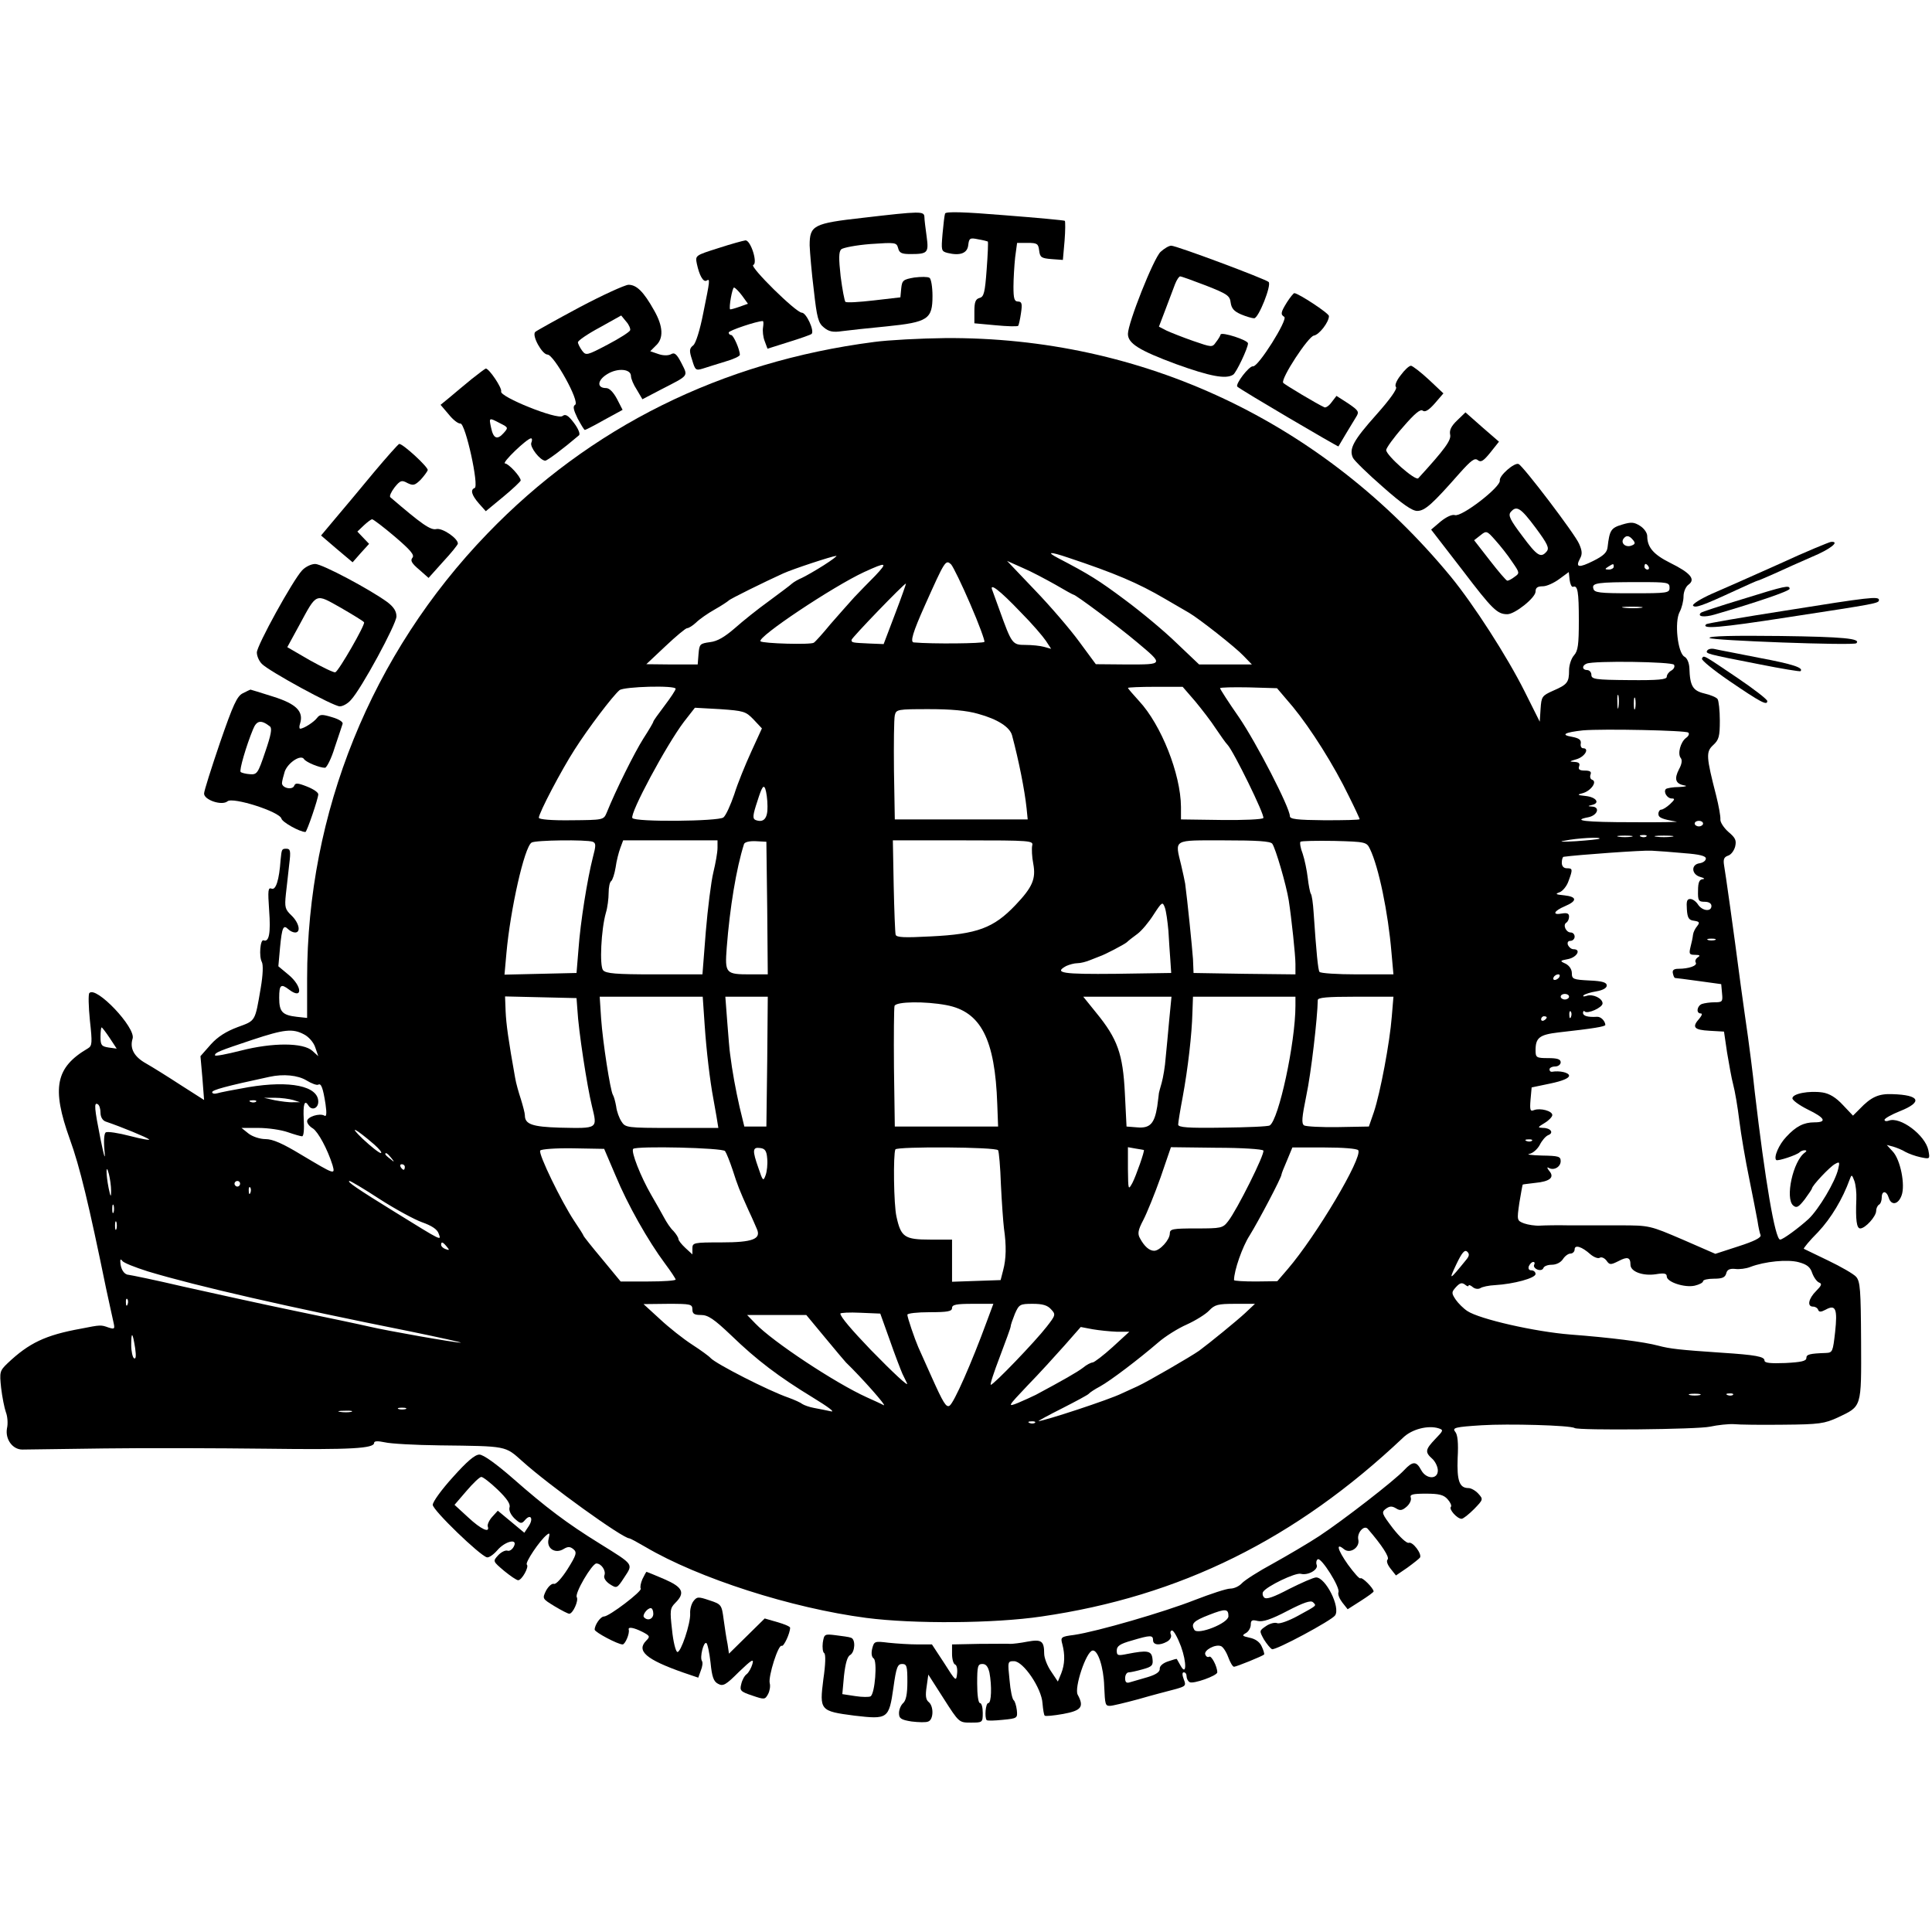 <?xml version="1.0" standalone="no"?>
<!DOCTYPE svg PUBLIC "-//W3C//DTD SVG 20010904//EN"
 "http://www.w3.org/TR/2001/REC-SVG-20010904/DTD/svg10.dtd">
<svg version="1.0" xmlns="http://www.w3.org/2000/svg"
 width="692pt" height="692pt" viewBox="0 0 692 692"
 preserveAspectRatio="xMidYMid meet">
<g transform="translate(0,692) scale(0.1,-0.1)"
fill="#000000" stroke="none">
<path d="M3385 6155 c-2 -5 -6 -38 -9 -72 -5 -60 -5 -63 18 -69 45 -11 71 -1
74 28 3 25 6 27 35 21 18 -3 33 -7 35 -8 2 -2 0 -47 -4 -100 -6 -83 -10 -98
-25 -102 -15 -4 -19 -15 -19 -48 l0 -43 76 -7 c41 -4 78 -5 81 -2 2 3 7 24 10
46 5 33 3 41 -11 41 -13 0 -16 11 -16 53 0 28 3 76 6 105 l7 52 38 0 c34 0 38
-3 41 -27 3 -25 8 -28 44 -31 l41 -3 6 68 c3 37 3 70 1 72 -2 2 -99 11 -215
20 -145 12 -212 14 -214 6z"/>
<path d="M3092 6140 c-179 -20 -192 -27 -192 -99 1 -25 7 -98 15 -161 11 -99
16 -117 36 -133 18 -15 33 -18 66 -13 24 3 95 11 159 17 148 15 164 26 164
109 0 32 -5 62 -11 65 -6 4 -30 4 -54 1 -40 -7 -44 -10 -47 -39 l-3 -32 -95
-11 c-52 -6 -98 -9 -102 -5 -3 3 -11 44 -17 91 -7 64 -7 88 2 97 7 6 54 15
105 19 90 6 93 6 99 -15 4 -17 13 -21 43 -21 63 0 67 4 59 63 -4 29 -8 60 -8
70 -1 21 -13 21 -219 -3z"/>
<path d="M2572 6031 c-82 -26 -82 -26 -76 -56 9 -42 23 -67 35 -60 13 8 12 2
-12 -116 -12 -62 -27 -109 -36 -116 -14 -11 -15 -19 -4 -52 11 -37 13 -39 39
-31 15 5 51 16 80 25 28 8 52 19 52 24 0 19 -23 71 -31 71 -5 0 -9 4 -9 9 0 7
101 41 122 41 3 0 3 -10 1 -23 -2 -12 0 -34 6 -49 l10 -27 76 24 c42 13 79 26
82 29 11 11 -19 76 -35 76 -21 0 -189 166 -174 171 17 6 -9 89 -28 88 -8 -1
-52 -13 -98 -28z m86 -170 l21 -29 -31 -11 c-17 -6 -32 -10 -33 -9 -5 7 8 78
14 78 4 0 17 -13 29 -29z"/>
<path d="M4157 6018 c-25 -23 -117 -255 -117 -294 0 -34 40 -59 172 -108 122
-44 179 -55 205 -38 11 7 53 95 53 112 0 12 -94 42 -98 32 -1 -5 -9 -18 -17
-28 -13 -19 -15 -18 -82 5 -37 13 -80 30 -95 37 l-27 14 24 63 c13 34 28 74
34 90 6 15 14 27 18 27 5 0 46 -15 93 -33 76 -30 85 -36 88 -61 3 -21 12 -31
37 -42 19 -8 40 -14 47 -14 16 0 63 119 52 130 -12 11 -330 130 -349 130 -8 0
-25 -10 -38 -22z"/>
<path d="M2075 5819 c-82 -44 -154 -84 -158 -88 -13 -13 25 -81 44 -81 23 0
117 -169 99 -180 -9 -5 -6 -18 9 -49 12 -22 23 -41 26 -41 2 0 34 16 69 36
l66 36 -20 39 c-13 24 -27 39 -39 39 -34 0 -32 28 4 50 37 23 85 19 85 -7 0
-9 9 -31 21 -49 l20 -34 67 35 c101 52 97 46 73 94 -17 33 -25 40 -38 32 -10
-5 -28 -5 -45 1 l-29 10 20 20 c29 26 26 70 -6 126 -38 68 -63 92 -92 92 -14
-1 -93 -37 -176 -81z m182 -82 c-2 -6 -38 -29 -80 -51 -76 -40 -78 -40 -92
-22 -8 11 -15 25 -15 30 0 6 35 30 78 53 l77 43 18 -22 c10 -11 16 -26 14 -31z"/>
<path d="M4610 5838 c-23 -37 -24 -44 -10 -53 14 -9 -94 -181 -112 -177 -14 2
-65 -65 -56 -73 11 -11 360 -216 362 -214 1 2 13 22 26 44 13 22 30 49 37 61
12 19 10 23 -28 49 l-42 27 -17 -22 c-9 -13 -21 -21 -26 -19 -25 11 -144 82
-148 88 -9 15 90 166 110 169 19 3 54 48 54 70 0 10 -110 82 -124 82 -3 0 -15
-15 -26 -32z"/>
<path d="M3130 5695 c-547 -71 -1017 -305 -1385 -687 -415 -430 -645 -999
-645 -1593 l0 -141 -37 4 c-52 6 -63 18 -63 68 0 47 6 52 36 29 49 -37 47 13
-3 54 l-36 30 6 67 c7 73 12 83 29 66 7 -7 18 -12 25 -12 22 0 14 35 -13 61
-23 22 -25 29 -20 77 3 28 9 77 12 107 6 47 4 55 -10 55 -17 0 -17 -1 -21 -40
-5 -72 -17 -109 -32 -103 -13 5 -14 -5 -9 -78 6 -80 0 -115 -20 -107 -12 4
-17 -58 -6 -78 5 -10 4 -45 -4 -92 -21 -123 -18 -117 -83 -141 -40 -15 -71
-34 -96 -62 l-37 -42 7 -79 6 -78 -83 53 c-46 30 -102 65 -125 78 -43 24 -59
54 -48 89 12 39 -131 190 -155 163 -4 -4 -3 -48 2 -98 9 -81 8 -91 -7 -100
-116 -68 -131 -141 -65 -325 36 -99 68 -233 130 -535 11 -49 22 -103 26 -119
6 -26 5 -28 -17 -21 -28 10 -28 10 -99 -4 -127 -23 -186 -51 -263 -124 -28
-27 -29 -31 -23 -88 4 -34 12 -73 17 -87 6 -15 8 -41 4 -58 -7 -39 20 -76 55
-76 14 0 147 2 295 4 149 2 409 1 580 -1 303 -4 385 1 385 21 0 7 14 7 38 2
20 -5 109 -10 197 -11 243 -3 233 -1 296 -57 94 -85 359 -276 383 -276 3 0 29
-14 58 -31 190 -112 523 -219 791 -254 170 -22 458 -20 627 5 497 72 911 277
1296 641 31 30 89 45 127 33 18 -6 17 -8 -12 -38 -36 -38 -38 -47 -11 -71 11
-10 20 -29 20 -42 0 -33 -42 -32 -60 2 -17 32 -30 32 -61 -1 -33 -36 -219
-180 -304 -236 -38 -25 -113 -69 -165 -98 -52 -28 -102 -60 -112 -71 -9 -10
-27 -19 -41 -19 -14 0 -71 -19 -128 -41 -109 -43 -350 -113 -432 -125 -47 -6
-49 -8 -42 -33 10 -38 9 -72 -4 -105 l-12 -29 -24 36 c-14 20 -25 49 -25 64 0
46 -10 52 -60 43 -25 -5 -52 -8 -60 -8 -8 1 -59 0 -112 0 l-98 -2 0 -34 c0
-19 5 -36 11 -38 6 -2 9 -17 7 -33 -3 -29 -5 -27 -46 38 l-44 67 -51 0 c-29 0
-75 3 -104 6 -50 6 -52 6 -59 -21 -4 -17 -2 -30 5 -35 14 -8 5 -127 -11 -136
-5 -3 -30 -3 -55 1 l-46 7 6 66 c5 44 12 69 22 74 18 11 20 57 3 62 -7 3 -32
6 -55 9 -40 5 -41 4 -46 -27 -2 -17 0 -34 5 -37 6 -4 5 -40 -3 -94 -14 -111
-12 -114 111 -130 120 -14 124 -12 140 100 10 73 15 85 31 85 17 0 19 -8 19
-64 0 -44 -5 -67 -15 -76 -8 -7 -15 -23 -15 -36 0 -19 7 -24 45 -30 25 -3 52
-4 60 0 19 7 20 55 1 70 -10 8 -12 23 -7 55 l6 43 55 -86 c55 -86 55 -86 97
-86 42 0 43 0 43 35 0 19 -4 35 -10 35 -6 0 -10 30 -10 70 0 62 2 70 19 70 13
0 20 -10 25 -31 9 -48 7 -109 -4 -109 -10 0 -14 -52 -6 -61 3 -3 29 -2 58 1
52 5 53 6 50 35 -2 16 -7 32 -11 35 -5 3 -12 35 -15 72 -7 67 -7 68 16 68 33
0 99 -97 102 -151 2 -22 5 -42 8 -44 2 -3 32 0 66 6 65 12 76 25 52 69 -13 24
30 154 53 158 19 4 40 -59 42 -128 3 -67 4 -70 21 -70 8 0 54 11 102 24 48 14
106 29 129 35 40 11 42 13 33 36 -6 16 -6 25 0 25 6 0 10 -6 10 -14 0 -8 5
-18 11 -21 12 -8 99 23 99 35 0 21 -21 61 -29 56 -5 -3 -11 0 -14 8 -6 15 36
38 56 30 7 -2 19 -20 26 -39 7 -19 16 -35 21 -35 8 0 102 38 108 44 1 2 -2 15
-9 29 -7 16 -23 27 -43 31 -27 6 -29 8 -13 17 9 5 17 19 17 30 0 16 5 18 25
13 18 -4 47 5 106 36 58 30 84 39 92 31 13 -13 16 -10 -55 -49 -31 -17 -64
-29 -73 -26 -8 4 -27 -1 -40 -10 -25 -17 -25 -17 -8 -48 10 -16 23 -32 29 -35
13 -5 214 103 226 121 20 29 -34 136 -68 136 -9 0 -52 -19 -96 -41 -55 -29
-82 -39 -90 -31 -6 6 -7 15 -4 20 12 20 116 70 135 65 26 -7 64 15 57 32 -3 8
-1 17 4 20 12 8 81 -101 74 -118 -3 -8 4 -24 14 -37 l19 -24 47 30 c25 16 46
31 46 34 -1 12 -41 52 -47 47 -3 -4 -23 19 -45 49 -38 54 -44 80 -14 55 22
-18 58 7 51 35 -5 24 21 53 34 38 51 -59 79 -102 71 -110 -5 -5 -1 -18 11 -33
l19 -24 41 28 c22 16 42 32 45 36 8 13 -26 58 -40 53 -7 -3 -32 20 -57 52 -40
53 -42 57 -25 70 14 10 22 10 37 1 14 -9 22 -7 38 7 11 10 17 24 14 32 -4 11
7 14 54 14 47 0 64 -4 78 -20 10 -11 15 -23 12 -27 -9 -8 22 -43 38 -43 6 0
26 16 45 35 33 34 33 35 15 55 -10 11 -26 20 -35 20 -33 0 -42 26 -39 108 3
54 0 84 -9 94 -11 14 0 17 95 23 94 6 318 0 333 -10 15 -9 441 -5 485 5 28 6
66 10 85 9 19 -2 99 -3 177 -2 130 1 148 4 196 26 86 41 84 33 83 273 -1 185
-3 214 -18 231 -9 10 -54 36 -100 58 -46 22 -85 41 -87 42 -2 2 20 29 51 60
47 50 88 119 113 188 7 19 8 19 17 -5 5 -14 8 -43 7 -65 -3 -75 1 -105 14
-105 18 0 57 43 57 63 0 9 5 19 10 22 6 3 10 15 10 26 0 25 17 25 25 -1 9 -29
34 -25 46 8 14 37 -4 129 -32 158 l-21 23 23 -6 c13 -4 33 -12 44 -19 11 -6
35 -15 54 -19 34 -7 34 -7 28 25 -11 54 -101 122 -142 106 -8 -3 -15 -2 -15 3
0 5 25 19 55 31 83 33 72 58 -27 61 -49 2 -76 -10 -117 -53 l-24 -24 -36 38
c-25 27 -48 41 -73 45 -48 7 -108 -4 -108 -21 0 -7 25 -25 55 -40 62 -30 70
-46 24 -46 -38 0 -66 -14 -101 -52 -26 -27 -46 -73 -36 -83 5 -5 75 18 84 28
4 4 12 7 18 7 7 0 8 -3 1 -8 -43 -30 -72 -165 -42 -190 12 -10 19 -6 41 22 14
19 26 37 26 39 0 10 65 79 83 88 16 9 17 7 11 -18 -10 -45 -70 -145 -106 -179
-35 -32 -92 -74 -102 -74 -18 0 -54 213 -91 530 -7 69 -19 157 -24 195 -6 39
-17 122 -26 185 -27 207 -55 404 -60 432 -3 20 0 28 14 33 11 3 22 18 26 33 5
22 1 31 -24 52 -16 14 -30 35 -29 45 1 11 -6 49 -15 85 -36 140 -37 157 -11
181 21 19 24 32 24 88 0 36 -4 71 -8 77 -4 6 -25 15 -47 20 -42 10 -52 27 -54
91 -1 19 -8 36 -18 41 -24 14 -36 124 -17 160 8 15 14 40 14 56 0 16 8 35 18
42 26 19 7 42 -66 78 -60 30 -82 56 -82 96 0 11 -11 27 -25 36 -22 14 -32 15
-65 5 -40 -12 -45 -20 -52 -81 -2 -19 -15 -31 -51 -49 -52 -26 -65 -24 -48 8
9 16 8 28 -3 53 -14 34 -201 280 -217 286 -15 6 -70 -42 -67 -59 4 -23 -137
-132 -161 -124 -10 3 -30 -6 -51 -23 l-34 -29 112 -145 c108 -142 125 -158
161 -158 27 0 101 59 101 81 0 14 7 19 26 19 14 0 40 12 59 26 l34 25 3 -28
c2 -15 7 -26 12 -25 17 7 21 -17 21 -121 0 -86 -3 -108 -17 -124 -10 -11 -18
-35 -18 -54 0 -43 -6 -51 -57 -73 -40 -18 -42 -21 -45 -65 l-3 -46 -54 108
c-63 126 -183 312 -265 412 -457 554 -1104 859 -1811 854 -88 -1 -203 -7 -255
-14z m2370 -665 c43 -58 50 -73 40 -85 -21 -25 -34 -17 -88 56 -43 57 -51 73
-41 85 21 25 36 15 89 -56z m-84 -122 c27 -39 28 -41 9 -54 -10 -8 -22 -14
-26 -14 -4 0 -32 33 -63 73 l-56 72 23 18 c21 17 23 16 53 -18 18 -20 45 -54
60 -77z m433 78 c9 -11 8 -15 -5 -20 -20 -8 -39 7 -30 23 10 15 21 14 35 -3z
m-2024 -63 c168 -56 251 -91 348 -148 38 -22 76 -44 86 -50 36 -21 167 -124
195 -154 l30 -31 -95 0 -94 0 -80 76 c-44 43 -127 112 -185 155 -95 71 -129
92 -240 150 -44 23 -30 24 35 2z m-875 -28 c-30 -19 -65 -39 -78 -45 -12 -5
-28 -14 -35 -20 -6 -6 -44 -34 -83 -63 -39 -28 -94 -72 -122 -97 -36 -31 -62
-47 -89 -50 -36 -5 -38 -7 -41 -42 l-3 -38 -92 0 -92 1 68 64 c38 36 73 65 78
65 6 0 20 9 32 20 12 12 42 33 67 47 25 14 47 29 50 32 5 6 129 67 195 97 35
16 175 62 190 63 6 1 -15 -15 -45 -34z m525 -138 c31 -71 53 -132 51 -136 -4
-6 -187 -8 -253 -2 -14 1 -3 37 39 131 73 163 75 167 95 148 7 -8 38 -71 68
-141z m305 69 c34 -20 63 -36 65 -36 8 0 162 -115 226 -169 98 -82 98 -81 -33
-81 l-113 1 -59 80 c-32 44 -104 128 -159 185 l-100 105 56 -25 c31 -13 83
-41 117 -60z m-645 32 c-22 -22 -56 -57 -75 -77 -19 -21 -57 -64 -85 -96 -27
-33 -54 -63 -60 -67 -10 -8 -183 -3 -191 5 -14 14 259 196 371 248 81 37 86
36 40 -13z m2645 32 c0 -5 -8 -10 -17 -10 -15 0 -16 2 -3 10 19 12 20 12 20 0z
m125 0 c3 -5 1 -10 -4 -10 -6 0 -11 5 -11 10 0 6 2 10 4 10 3 0 8 -4 11 -10z
m75 -75 c0 -19 -7 -20 -134 -20 -118 0 -136 2 -139 17 -6 20 13 23 165 23 101
0 108 -1 108 -20z m-2774 -94 l-41 -108 -50 2 c-63 3 -65 3 -65 13 0 7 188
202 195 202 1 0 -16 -49 -39 -109z m450 6 c40 -40 80 -87 90 -102 l19 -29 -25
7 c-14 4 -44 7 -67 7 -47 0 -49 3 -93 125 -10 28 -21 58 -25 69 -14 32 24 4
101 -77z m2222 16 c-15 -2 -42 -2 -60 0 -18 2 -6 4 27 4 33 0 48 -2 33 -4z
m118 -204 c4 -7 -1 -16 -10 -21 -9 -5 -16 -15 -16 -22 0 -10 -30 -13 -135 -12
-121 1 -135 3 -135 19 0 9 -7 17 -15 17 -18 0 -20 16 -2 23 26 11 306 7 313
-4z m-3576 -86 c0 -5 -18 -32 -40 -61 -22 -29 -40 -54 -40 -57 0 -3 -16 -30
-36 -61 -31 -49 -98 -183 -131 -265 -11 -26 -12 -26 -127 -27 -70 -1 -116 3
-116 9 0 17 81 171 128 244 49 77 137 193 161 213 16 13 201 18 201 5z m1861
-45 c24 -29 58 -73 74 -98 17 -25 35 -51 42 -58 21 -22 134 -252 128 -262 -3
-5 -71 -8 -150 -7 l-145 2 0 45 c-1 118 -71 294 -150 379 -22 24 -40 45 -40
47 0 2 44 4 98 4 l98 0 45 -52z m350 -20 c64 -78 147 -209 201 -321 21 -42 38
-79 38 -81 0 -3 -56 -4 -125 -4 -101 1 -125 4 -125 15 0 30 -120 263 -183 355
-37 53 -67 100 -67 103 0 3 46 4 102 3 l102 -3 57 -67z m1166 0 c-2 -13 -4 -5
-4 17 -1 22 1 32 4 23 2 -10 2 -28 0 -40z m60 -5 c-3 -10 -5 -2 -5 17 0 19 2
27 5 18 2 -10 2 -26 0 -35z m-3158 -40 l30 -32 -38 -83 c-21 -46 -49 -114 -61
-153 -13 -38 -30 -76 -39 -83 -18 -14 -317 -17 -326 -2 -10 16 122 262 185
345 l39 50 90 -5 c85 -6 92 -8 120 -37z m805 20 c69 -19 113 -47 121 -77 24
-90 45 -195 52 -261 l4 -40 -238 0 -238 0 -3 175 c-1 96 0 185 3 198 5 21 9
22 122 22 79 0 136 -5 177 -17z m2543 -67 c5 -4 1 -13 -8 -19 -20 -15 -31 -57
-19 -72 6 -7 4 -22 -6 -40 -18 -35 -13 -52 18 -58 14 -2 6 -5 -18 -6 -22 0
-43 -4 -47 -7 -10 -10 4 -34 21 -34 12 0 11 -4 -6 -20 -12 -11 -26 -20 -32
-20 -5 0 -10 -7 -10 -15 0 -14 13 -19 65 -28 11 -1 -60 -3 -157 -2 -171 0
-221 6 -158 18 32 7 42 36 13 38 -17 1 -17 2 0 6 29 7 14 28 -24 32 -30 3 -31
5 -10 10 29 8 53 41 34 48 -7 2 -9 11 -6 19 4 10 -2 14 -21 14 -18 0 -24 4
-20 15 4 11 -1 15 -17 16 -20 1 -18 2 9 10 29 9 46 39 22 39 -6 0 -10 8 -8 17
2 13 -6 19 -32 24 -42 7 -25 16 40 23 72 6 369 0 377 -8z m-3298 -264 c1 -44
-14 -60 -43 -49 -11 5 -10 17 7 68 16 51 22 59 28 44 4 -11 8 -39 8 -63z
m3351 -62 c0 -5 -7 -10 -15 -10 -8 0 -15 5 -15 10 0 6 7 10 15 10 8 0 15 -4
15 -10z m-257 -47 c-13 -2 -33 -2 -45 0 -13 2 -3 4 22 4 25 0 35 -2 23 -4z
m54 1 c-3 -3 -12 -4 -19 -1 -8 3 -5 6 6 6 11 1 17 -2 13 -5z m91 -1 c-16 -2
-40 -2 -55 0 -16 2 -3 4 27 4 30 0 43 -2 28 -4z m-259 -7 c-2 -2 -40 -6 -84
-9 -51 -3 -65 -2 -40 2 43 9 131 14 124 7z m-3606 -11 c12 -5 12 -13 0 -58
-19 -75 -44 -228 -51 -327 l-7 -85 -129 -3 -129 -3 7 78 c14 155 64 379 90
395 13 9 197 11 219 3z m447 -22 c0 -16 -7 -55 -15 -88 -8 -33 -20 -129 -27
-212 l-12 -153 -172 0 c-138 0 -174 3 -184 15 -13 16 -7 145 10 205 6 19 10
52 10 72 0 20 4 39 9 42 5 4 12 25 16 49 3 23 11 54 17 70 l10 27 169 0 169 0
0 -27z m178 -215 l2 -238 -62 0 c-89 0 -92 3 -85 96 11 142 34 283 62 371 3 7
19 11 42 10 l38 -2 3 -237z m949 223 c-2 -11 -1 -40 4 -65 10 -54 -3 -84 -64
-148 -78 -82 -137 -104 -303 -112 -94 -5 -123 -4 -126 6 -2 7 -5 86 -7 176
l-3 162 252 0 c244 0 252 -1 247 -19z m860 7 c12 -17 50 -147 59 -203 10 -65
24 -196 24 -228 l0 -37 -182 2 -183 3 -2 50 c-3 43 -20 210 -28 270 -2 11 -8
40 -14 65 -23 96 -33 90 153 90 119 0 166 -3 173 -12z m350 -19 c31 -64 65
-227 77 -371 l7 -78 -130 0 c-71 0 -132 4 -135 9 -5 8 -11 66 -21 214 -2 31
-6 61 -10 66 -3 5 -8 31 -11 57 -3 26 -11 65 -18 86 -8 20 -11 40 -8 43 3 3
58 4 121 3 113 -3 116 -4 128 -29z m1126 -15 c55 -4 77 -10 77 -19 0 -8 -10
-15 -22 -17 -32 -4 -30 -40 2 -49 14 -4 18 -7 9 -8 -12 -1 -17 -11 -17 -41 -1
-36 2 -40 24 -40 15 0 24 -6 24 -15 0 -22 -33 -18 -48 5 -7 11 -19 20 -28 20
-12 0 -14 -9 -12 -37 2 -31 7 -39 26 -41 19 -3 21 -6 11 -19 -7 -8 -14 -22
-15 -31 -1 -10 -5 -29 -9 -44 -6 -25 -4 -28 16 -28 18 0 20 -3 10 -9 -7 -5
-11 -13 -7 -19 6 -11 -25 -22 -62 -22 -17 0 -23 -5 -20 -17 2 -9 5 -16 8 -16
3 0 41 -5 85 -11 l80 -11 3 -33 c3 -30 1 -32 -27 -32 -16 0 -36 -3 -45 -6 -18
-7 -22 -34 -4 -34 6 0 4 -7 -5 -18 -28 -31 -20 -41 36 -44 l52 -3 11 -75 c7
-41 16 -93 22 -115 6 -22 16 -80 22 -130 6 -49 22 -142 35 -205 13 -63 26
-132 30 -153 3 -21 8 -44 11 -51 3 -9 -23 -22 -79 -40 l-83 -27 -117 51 c-117
50 -118 51 -225 51 -59 0 -141 0 -182 0 -41 1 -88 0 -105 -1 -16 -1 -42 3 -56
8 -26 10 -26 11 -17 74 6 35 11 64 12 65 0 1 21 3 44 6 54 5 71 20 51 43 -8
10 -9 15 -2 11 18 -11 43 3 43 24 0 17 -8 19 -67 20 -38 1 -58 4 -45 6 12 2
29 17 37 32 8 16 21 31 30 35 22 8 9 26 -18 26 -21 1 -20 2 6 18 15 9 27 22
27 28 0 15 -43 26 -65 18 -14 -6 -16 -1 -13 37 l4 44 67 14 c43 9 67 19 67 28
0 11 -33 19 -62 14 -5 0 -8 3 -8 9 0 5 9 10 20 10 11 0 20 7 20 15 0 11 -12
15 -45 15 -42 0 -45 2 -45 28 0 45 14 56 82 64 126 14 168 21 168 27 -1 14
-16 30 -30 29 -33 -2 -50 3 -50 14 0 6 3 9 6 5 10 -10 64 14 64 29 0 18 -35
35 -57 27 -10 -3 -15 -3 -11 2 4 4 25 11 45 14 24 4 38 12 38 21 0 11 -15 16
-62 18 -58 3 -63 5 -63 26 0 14 -9 27 -22 34 -22 10 -22 11 10 17 31 7 46 35
18 35 -8 0 -16 7 -20 15 -3 9 0 15 9 15 8 0 15 7 15 15 0 8 -6 15 -14 15 -17
0 -29 27 -16 35 6 4 10 13 10 22 0 11 -7 14 -25 11 -37 -7 -30 9 10 26 45 19
44 34 -2 39 -31 3 -34 5 -17 11 11 4 26 22 32 40 16 43 15 46 -6 46 -11 0 -18
7 -18 20 0 11 3 20 6 21 49 7 285 24 315 22 22 -1 75 -5 118 -9z m-1848 -278
c2 -34 5 -81 7 -106 l3 -45 -198 -3 c-192 -2 -224 3 -178 28 11 5 29 10 40 10
11 0 32 5 48 12 15 6 30 12 33 13 16 5 87 42 96 50 6 6 23 19 38 30 15 11 41
42 58 69 30 46 32 47 40 26 5 -13 10 -51 13 -84z m1958 -33 c-7 -2 -19 -2 -25
0 -7 3 -2 5 12 5 14 0 19 -2 13 -5z m-558 -133 c-3 -5 -11 -10 -16 -10 -6 0
-7 5 -4 10 3 6 11 10 16 10 6 0 7 -4 4 -10z m35 -70 c0 -5 -7 -10 -15 -10 -8
0 -15 5 -15 10 0 6 7 10 15 10 8 0 15 -4 15 -10z m-3552 -45 c4 -77 35 -277
52 -346 20 -83 24 -81 -116 -78 -97 3 -124 12 -124 44 0 8 -7 34 -14 57 -8 24
-18 59 -21 78 -24 134 -32 192 -34 238 l-2 53 128 -3 128 -3 3 -40z m456 -57
c6 -90 19 -200 31 -263 2 -11 7 -39 11 -62 l7 -43 -166 0 c-162 0 -167 1 -181
23 -8 12 -17 36 -19 54 -3 17 -8 36 -12 42 -9 16 -36 187 -42 274 l-5 77 185
0 184 0 7 -102z m224 -130 l-3 -233 -39 0 -40 0 -17 70 c-14 62 -26 126 -34
190 -2 11 -6 62 -10 113 l-7 92 76 0 76 0 -2 -232z m1440 150 c-4 -46 -10
-108 -13 -138 -2 -30 -9 -70 -14 -88 -5 -18 -10 -35 -10 -37 0 -3 -3 -24 -6
-48 -10 -62 -26 -79 -72 -75 l-38 3 -6 120 c-7 140 -26 194 -103 288 l-46 57
158 0 158 0 -8 -82z m452 50 c0 -133 -60 -409 -92 -429 -5 -4 -82 -7 -169 -8
-125 -2 -159 1 -159 11 0 7 7 51 16 98 19 103 33 225 35 303 l2 57 183 0 184
0 0 -32z m345 -40 c-7 -91 -41 -272 -64 -341 l-18 -52 -110 -2 c-60 -1 -115 2
-122 6 -10 7 -8 28 8 107 17 79 40 279 41 342 0 9 34 12 135 12 l136 0 -6 -72z
m-1596 42 c124 -23 175 -121 183 -355 l3 -80 -185 0 -185 0 -3 210 c-1 115 0
215 2 222 6 16 110 17 185 3z m2238 -42 c-3 -8 -6 -5 -6 6 -1 11 2 17 5 13 3
-3 4 -12 1 -19z m-87 -2 c0 -3 -4 -8 -10 -11 -5 -3 -10 -1 -10 4 0 6 5 11 10
11 6 0 10 -2 10 -4z m-5147 -74 l25 -38 -29 4 c-25 4 -29 8 -29 38 0 19 2 34
4 34 2 0 15 -17 29 -38z m696 13 c16 -8 34 -28 40 -46 l11 -32 -21 19 c-33 30
-143 30 -256 1 -51 -13 -93 -21 -93 -17 0 10 12 15 135 56 112 37 143 41 184
19z m9 -165 c18 -11 37 -18 42 -15 10 6 17 -11 26 -70 5 -34 3 -46 -4 -41 -17
10 -62 -4 -62 -20 0 -8 9 -19 21 -26 19 -13 52 -74 70 -131 10 -36 9 -35 -112
37 -66 40 -102 56 -128 56 -20 0 -47 9 -61 20 l-25 20 61 0 c34 0 81 -7 104
-15 23 -8 47 -15 52 -15 6 0 8 26 6 60 -3 56 3 73 17 50 12 -19 35 -10 35 14
0 56 -101 77 -250 52 -52 -9 -103 -19 -112 -22 -10 -3 -18 -1 -18 4 0 8 47 21
205 55 50 11 102 6 133 -13z m-48 -70 l25 -8 -25 0 c-14 -1 -43 3 -65 7 l-40
9 40 0 c22 0 51 -4 65 -8z m-133 -6 c-3 -3 -12 -4 -19 -1 -8 3 -5 6 6 6 11 1
17 -2 13 -5z m-557 -40 c0 -14 7 -27 18 -31 59 -20 148 -57 156 -64 5 -4 -26
1 -68 12 -42 11 -81 17 -87 13 -6 -3 -8 -29 -5 -62 4 -41 0 -30 -14 38 -22
111 -24 133 -10 125 6 -3 10 -17 10 -31z m980 -113 c19 -17 30 -30 24 -31 -6
0 -35 23 -65 51 -54 52 -25 37 41 -20z m4147 13 c-3 -3 -12 -4 -19 -1 -8 3 -5
6 6 6 11 1 17 -2 13 -5z m-3282 -125 c43 -104 116 -233 177 -315 21 -28 38
-54 38 -57 0 -4 -44 -7 -98 -7 l-99 0 -66 80 c-37 44 -67 82 -67 84 0 2 -15
26 -34 54 -45 68 -129 240 -121 251 3 5 56 9 117 8 l112 -2 41 -96z m392 88
c5 -7 17 -37 27 -67 19 -59 23 -69 57 -145 13 -27 26 -58 30 -67 16 -36 -15
-48 -127 -48 -100 0 -104 -1 -104 -22 l0 -21 -25 23 c-14 13 -25 27 -25 32 0
5 -8 18 -18 29 -11 10 -25 32 -33 47 -8 15 -29 52 -47 83 -37 64 -73 155 -64
164 12 11 321 4 329 -8z m151 -27 c2 -20 -1 -47 -6 -60 -8 -22 -10 -20 -25 25
-23 65 -22 77 6 73 17 -2 23 -10 25 -38z m827 30 c3 -5 8 -60 10 -122 3 -62 8
-133 11 -158 9 -62 8 -109 -3 -150 l-9 -35 -87 -3 -87 -3 0 76 0 75 -78 0
c-92 0 -105 9 -121 82 -10 43 -12 223 -4 241 6 11 361 9 368 -3z m522 1 c4 -2
-28 -93 -41 -118 -15 -27 -15 -26 -16 50 l0 78 28 -5 c15 -2 28 -5 29 -5z
m428 -2 c7 -10 -95 -214 -126 -253 -19 -25 -25 -26 -115 -26 -84 0 -94 -2 -94
-18 0 -23 -36 -62 -56 -62 -17 0 -35 15 -51 45 -9 16 -7 29 12 65 13 25 41 94
62 153 l37 108 163 -2 c90 0 165 -5 168 -10z m340 1 c16 -26 -150 -306 -253
-426 l-37 -43 -77 -1 c-43 0 -78 2 -78 5 0 34 30 120 56 160 31 50 114 207
114 218 0 3 9 26 20 51 l19 46 115 0 c65 0 117 -4 121 -10z m-3464 -27 c13
-16 12 -17 -3 -4 -10 7 -18 15 -18 17 0 8 8 3 21 -13z m49 -33 c0 -5 -2 -10
-4 -10 -3 0 -8 5 -11 10 -3 6 -1 10 4 10 6 0 11 -4 11 -10z m-1052 -85 c0 -25
-2 -24 -9 10 -10 51 -10 92 1 50 4 -16 8 -43 8 -60z m462 25 c0 -5 -4 -10 -10
-10 -5 0 -10 5 -10 10 0 6 5 10 10 10 6 0 10 -4 10 -10z m500 -55 c56 -36 124
-73 152 -83 34 -12 54 -25 59 -40 10 -27 16 -30 -157 77 -136 84 -174 110
-162 111 4 0 53 -29 108 -65z m-463 23 c-3 -8 -6 -5 -6 6 -1 11 2 17 5 13 3
-3 4 -12 1 -19z m-490 -70 c-3 -7 -5 -2 -5 12 0 14 2 19 5 13 2 -7 2 -19 0
-25z m10 -60 c-3 -7 -5 -2 -5 12 0 14 2 19 5 13 2 -7 2 -19 0 -25z m1183 -63
c11 -13 10 -14 -4 -9 -9 3 -16 10 -16 15 0 13 6 11 20 -6z m4097 -28 c12 -10
27 -16 33 -12 6 4 17 -1 24 -10 11 -16 15 -16 43 -2 32 17 43 14 43 -13 0 -25
45 -41 91 -34 30 5 39 3 39 -8 0 -20 64 -41 100 -33 17 4 30 11 30 16 0 5 17
9 39 9 29 0 40 4 44 19 3 13 12 18 32 16 15 -2 39 1 54 7 52 20 134 28 174 17
29 -8 41 -17 48 -39 6 -16 17 -31 25 -34 11 -4 8 -11 -11 -30 -28 -28 -33 -56
-11 -56 8 0 16 -5 18 -11 3 -9 10 -9 27 0 36 20 43 3 34 -80 -8 -70 -9 -74
-33 -75 -58 -2 -70 -5 -70 -18 0 -11 -18 -15 -75 -18 -54 -2 -75 0 -75 9 0 14
-31 20 -155 28 -148 10 -184 14 -225 25 -52 14 -171 29 -315 40 -127 10 -325
55 -369 84 -14 9 -33 28 -42 41 -16 24 -15 27 1 45 14 15 21 17 32 9 7 -6 13
-8 13 -4 0 4 7 2 15 -5 8 -7 20 -8 27 -4 7 5 31 10 53 11 67 4 145 25 145 40
0 7 -7 13 -15 13 -9 0 -12 6 -9 15 4 8 10 15 16 15 5 0 6 -5 3 -10 -3 -6 2
-13 11 -17 10 -4 19 -2 22 5 2 7 16 12 30 12 16 0 32 8 40 20 7 11 19 20 27
20 8 0 15 7 15 15 0 18 26 10 57 -18z m-446 -20 c-60 -74 -63 -75 -35 -16 20
42 30 54 39 46 9 -8 8 -16 -4 -30z m-4721 -41 c176 -53 500 -127 940 -215 107
-22 188 -40 180 -40 -17 -1 -262 42 -330 58 -25 6 -144 31 -265 56 -121 25
-301 65 -400 87 -98 23 -186 41 -195 42 -16 1 -28 21 -29 46 -1 10 2 11 7 4 4
-7 45 -23 92 -38z m-73 -118 c-3 -8 -6 -5 -6 6 -1 11 2 17 5 13 3 -3 4 -12 1
-19z m2023 -18 c0 -16 7 -20 31 -20 25 0 46 -14 108 -73 92 -89 170 -148 293
-223 54 -33 81 -53 64 -49 -15 3 -42 9 -60 12 -17 3 -36 10 -42 14 -6 5 -28
15 -50 23 -70 24 -260 121 -279 142 -5 6 -35 28 -66 48 -31 20 -83 61 -115 91
l-59 54 88 1 c80 0 87 -1 87 -20z m1055 -42 c-55 -150 -118 -293 -134 -303
-12 -7 -22 9 -65 105 -21 47 -42 94 -47 105 -13 30 -39 106 -39 116 0 5 36 9
80 9 64 0 80 3 80 15 0 12 15 15 74 15 l74 0 -23 -62z m230 42 c17 -18 16 -21
-16 -62 -41 -53 -190 -208 -200 -208 -4 0 11 45 32 100 21 56 39 104 39 109 0
5 7 25 15 45 15 34 18 36 64 36 35 0 53 -5 66 -20z m695 -13 c-29 -27 -127
-107 -165 -135 -28 -20 -185 -111 -220 -127 -22 -10 -48 -22 -57 -26 -44 -22
-279 -99 -298 -99 -3 0 35 21 85 46 49 25 92 48 95 52 3 4 21 16 40 26 38 21
138 97 209 158 24 21 70 50 102 64 31 14 68 37 80 50 20 21 31 24 93 24 l71 0
-35 -33z m-1273 -97 c18 -52 39 -106 45 -120 7 -14 14 -29 17 -35 6 -14 -49
37 -130 120 -70 73 -109 119 -109 130 0 3 32 5 72 3 l71 -3 34 -95z m-231 8
c38 -46 71 -85 74 -88 56 -54 150 -160 135 -153 -11 6 -38 18 -60 28 -113 51
-338 200 -399 264 l-30 31 106 0 106 0 68 -82z m1044 22 l45 0 -60 -55 c-33
-30 -65 -54 -71 -55 -6 0 -22 -8 -35 -19 -21 -16 -72 -45 -169 -97 -14 -7 -43
-20 -64 -29 -38 -15 -38 -14 35 63 41 42 100 107 132 143 l58 66 42 -8 c23 -4
62 -8 87 -9z m-3516 -58 c4 -29 3 -41 -4 -37 -5 3 -10 25 -10 47 0 51 5 47 14
-10z m5604 -169 c-10 -2 -26 -2 -35 0 -10 3 -2 5 17 5 19 0 27 -2 18 -5z m119
1 c-3 -3 -12 -4 -19 -1 -8 3 -5 6 6 6 11 1 17 -2 13 -5z m-4754 -51 c-7 -2
-19 -2 -25 0 -7 3 -2 5 12 5 14 0 19 -2 13 -5z m-195 -10 c-10 -2 -28 -2 -40
0 -13 2 -5 4 17 4 22 1 32 -1 23 -4z m2449 -39 c-3 -3 -12 -4 -19 -1 -8 3 -5
6 6 6 11 1 17 -2 13 -5z m693 -693 c0 -25 -109 -68 -122 -49 -13 22 -4 32 53
54 59 23 69 22 69 -5z m-170 -108 c21 -58 20 -109 -2 -68 -6 11 -12 21 -13 23
-1 1 -15 -3 -32 -9 -18 -6 -30 -17 -29 -26 1 -11 -13 -21 -43 -30 -24 -7 -52
-15 -62 -18 -14 -5 -19 -1 -19 14 0 12 6 21 13 21 6 0 29 5 50 11 33 9 38 14
35 37 -3 30 -18 32 -90 18 -34 -7 -38 -6 -38 12 0 16 11 24 54 36 67 20 76 20
76 1 0 -17 23 -20 50 -5 11 6 17 17 14 25 -4 8 -1 15 4 15 6 0 20 -25 32 -57z"/>
<path d="M5017 5576 c-16 -20 -22 -37 -17 -42 6 -6 -21 -44 -70 -99 -83 -93
-99 -123 -84 -155 5 -10 53 -57 107 -104 69 -61 105 -86 123 -86 28 0 55 25
151 134 42 47 55 57 66 48 11 -9 20 -4 45 27 l31 39 -60 52 -60 53 -30 -29
c-21 -20 -28 -35 -25 -50 5 -20 -18 -52 -114 -157 -10 -11 -115 82 -115 101 0
7 27 45 60 82 42 49 63 66 71 59 8 -6 21 1 43 26 l31 36 -52 49 c-29 27 -58
49 -64 50 -7 0 -23 -15 -37 -34z"/>
<path d="M1689 5562 c-25 -21 -61 -50 -78 -65 l-33 -27 29 -34 c15 -19 34 -34
42 -33 18 2 68 -226 51 -231 -16 -6 -11 -25 15 -55 l25 -28 63 52 c34 28 62
55 62 58 0 14 -44 61 -56 61 -14 1 79 90 93 90 4 0 5 -7 1 -16 -6 -15 32 -64
50 -64 7 0 61 40 121 91 5 5 -3 24 -18 44 -21 28 -31 33 -41 25 -18 -15 -227
69 -220 88 4 12 -43 82 -55 82 -3 -1 -26 -18 -51 -38z m102 -158 c30 -15 30
-16 13 -35 -23 -26 -37 -20 -45 19 -8 37 -8 37 32 16z"/>
<path d="M1339 5228 c-47 -57 -109 -131 -137 -164 l-52 -62 56 -48 57 -48 29
33 30 33 -21 22 -21 22 23 22 c13 12 26 22 30 22 4 0 41 -28 81 -62 56 -48 72
-66 63 -76 -8 -10 -2 -20 24 -42 l34 -30 52 58 c29 31 53 61 53 65 0 19 -56
57 -77 52 -21 -5 -53 18 -165 114 -4 4 3 19 15 35 21 26 26 27 46 16 21 -10
26 -9 47 11 12 13 24 29 26 35 3 10 -88 94 -102 94 -3 0 -44 -46 -91 -102z"/>
<path d="M6375 4901 c-94 -42 -204 -91 -244 -108 -40 -18 -70 -37 -67 -42 7
-10 31 -2 154 55 41 19 75 34 77 34 3 0 30 12 62 26 32 15 91 41 132 59 68 28
103 57 69 54 -7 -1 -90 -35 -183 -78z"/>
<path d="M1082 4877 c-33 -35 -162 -269 -162 -294 0 -13 8 -31 18 -41 27 -27
256 -152 279 -152 11 0 29 10 40 23 37 39 163 272 163 299 0 19 -10 34 -32 51
-63 46 -234 137 -259 137 -14 0 -35 -10 -47 -23z m222 -186 c5 -8 -91 -175
-103 -179 -5 -2 -46 18 -91 43 l-81 47 42 77 c65 120 57 116 150 64 43 -25 81
-48 83 -52z"/>
<path d="M6241 4774 c-79 -24 -147 -46 -149 -49 -14 -14 13 -17 50 -6 151 44
268 84 268 92 0 14 -15 11 -169 -37z"/>
<path d="M6395 4733 c-154 -24 -282 -46 -284 -49 -18 -18 47 -13 292 25 320
49 327 50 327 62 0 14 -35 10 -335 -38z"/>
<path d="M6123 4635 c3 -9 516 -28 526 -19 18 17 -48 23 -272 26 -168 2 -256
0 -254 -7z"/>
<path d="M6115 4590 c-7 -11 -5 -12 185 -49 80 -16 147 -27 149 -25 12 12 -26
25 -149 48 -74 15 -145 28 -157 31 -12 3 -24 1 -28 -5z"/>
<path d="M6096 4561 c-3 -5 41 -41 98 -80 113 -77 136 -89 136 -72 0 6 -48 43
-107 83 -126 85 -120 82 -127 69z"/>
<path d="M870 4437 c-21 -10 -35 -41 -82 -177 -31 -91 -57 -173 -57 -182 -1
-23 64 -45 84 -28 19 16 186 -37 193 -62 3 -13 66 -48 86 -48 5 0 46 120 46
135 0 7 -18 19 -41 28 -33 13 -41 13 -45 3 -6 -17 -44 -9 -44 9 0 6 5 26 10
42 12 32 58 62 69 44 7 -11 55 -31 75 -31 6 0 23 33 35 73 13 39 26 77 28 84
3 7 -13 17 -37 24 -36 11 -44 11 -54 -2 -11 -15 -48 -39 -61 -39 -3 0 -4 8 0
19 13 43 -14 70 -97 96 -44 14 -80 25 -81 25 -1 0 -13 -6 -27 -13z m97 -119
c8 -7 4 -30 -17 -91 -26 -77 -29 -82 -55 -80 -15 1 -30 5 -33 8 -6 5 20 94 44
152 13 33 29 36 61 11z"/>
<path d="M1622 1629 c-40 -44 -72 -88 -72 -99 0 -19 169 -182 194 -188 7 -2
24 10 37 25 29 34 76 44 59 13 -6 -11 -16 -17 -23 -14 -7 2 -22 -5 -33 -17
-19 -21 -19 -21 21 -55 22 -18 45 -34 51 -34 13 0 40 48 31 56 -7 7 46 86 71
106 11 9 12 7 7 -14 -9 -34 24 -55 54 -36 15 9 23 9 35 -1 13 -11 11 -20 -21
-71 -21 -33 -42 -56 -49 -53 -7 2 -19 -8 -28 -24 -14 -29 -14 -29 30 -56 25
-15 48 -27 53 -27 13 0 34 47 27 59 -9 13 54 120 70 121 18 0 35 -26 29 -42
-4 -9 4 -22 19 -32 25 -16 26 -16 52 24 32 49 36 44 -86 120 -120 74 -196 132
-311 233 -63 55 -108 87 -122 87 -16 0 -45 -25 -95 -81z m161 -45 c32 -31 46
-51 42 -63 -3 -11 4 -26 18 -40 21 -19 25 -20 37 -6 20 24 32 7 14 -21 l-16
-24 -48 40 -47 39 -20 -22 c-11 -12 -18 -28 -16 -34 9 -26 -24 -11 -70 32
l-49 45 43 50 c23 27 47 50 53 50 6 0 33 -21 59 -46z"/>
<path d="M2301 1264 c-6 -14 -9 -29 -6 -34 6 -9 -113 -100 -132 -100 -12 0
-33 -30 -33 -47 0 -9 83 -53 100 -53 9 0 26 39 22 53 -3 11 17 8 49 -8 27 -14
28 -17 14 -31 -37 -37 -1 -68 133 -115 l53 -18 9 25 c6 14 8 30 4 35 -8 13 6
70 16 64 4 -2 11 -34 15 -70 5 -51 11 -68 27 -76 18 -10 28 -4 75 43 45 43 54
49 48 28 -4 -14 -13 -30 -20 -36 -8 -5 -17 -22 -20 -36 -6 -23 -3 -27 39 -41
44 -15 46 -15 57 5 6 11 9 29 6 39 -6 24 31 141 43 134 7 -4 30 45 30 65 0 4
-21 13 -46 20 l-45 13 -64 -63 -64 -63 -5 34 c-4 19 -10 58 -14 88 -7 53 -8
55 -51 69 -41 14 -45 13 -58 -4 -7 -10 -12 -29 -11 -43 2 -36 -34 -142 -46
-138 -6 2 -15 38 -19 80 -8 69 -7 77 12 96 36 36 27 56 -40 85 -33 14 -62 26
-63 26 -2 0 -8 -12 -15 -26z m39 -124 c0 -19 -20 -27 -33 -13 -8 7 11 33 24
33 5 0 9 -9 9 -20z"/>
</g>
</svg>
